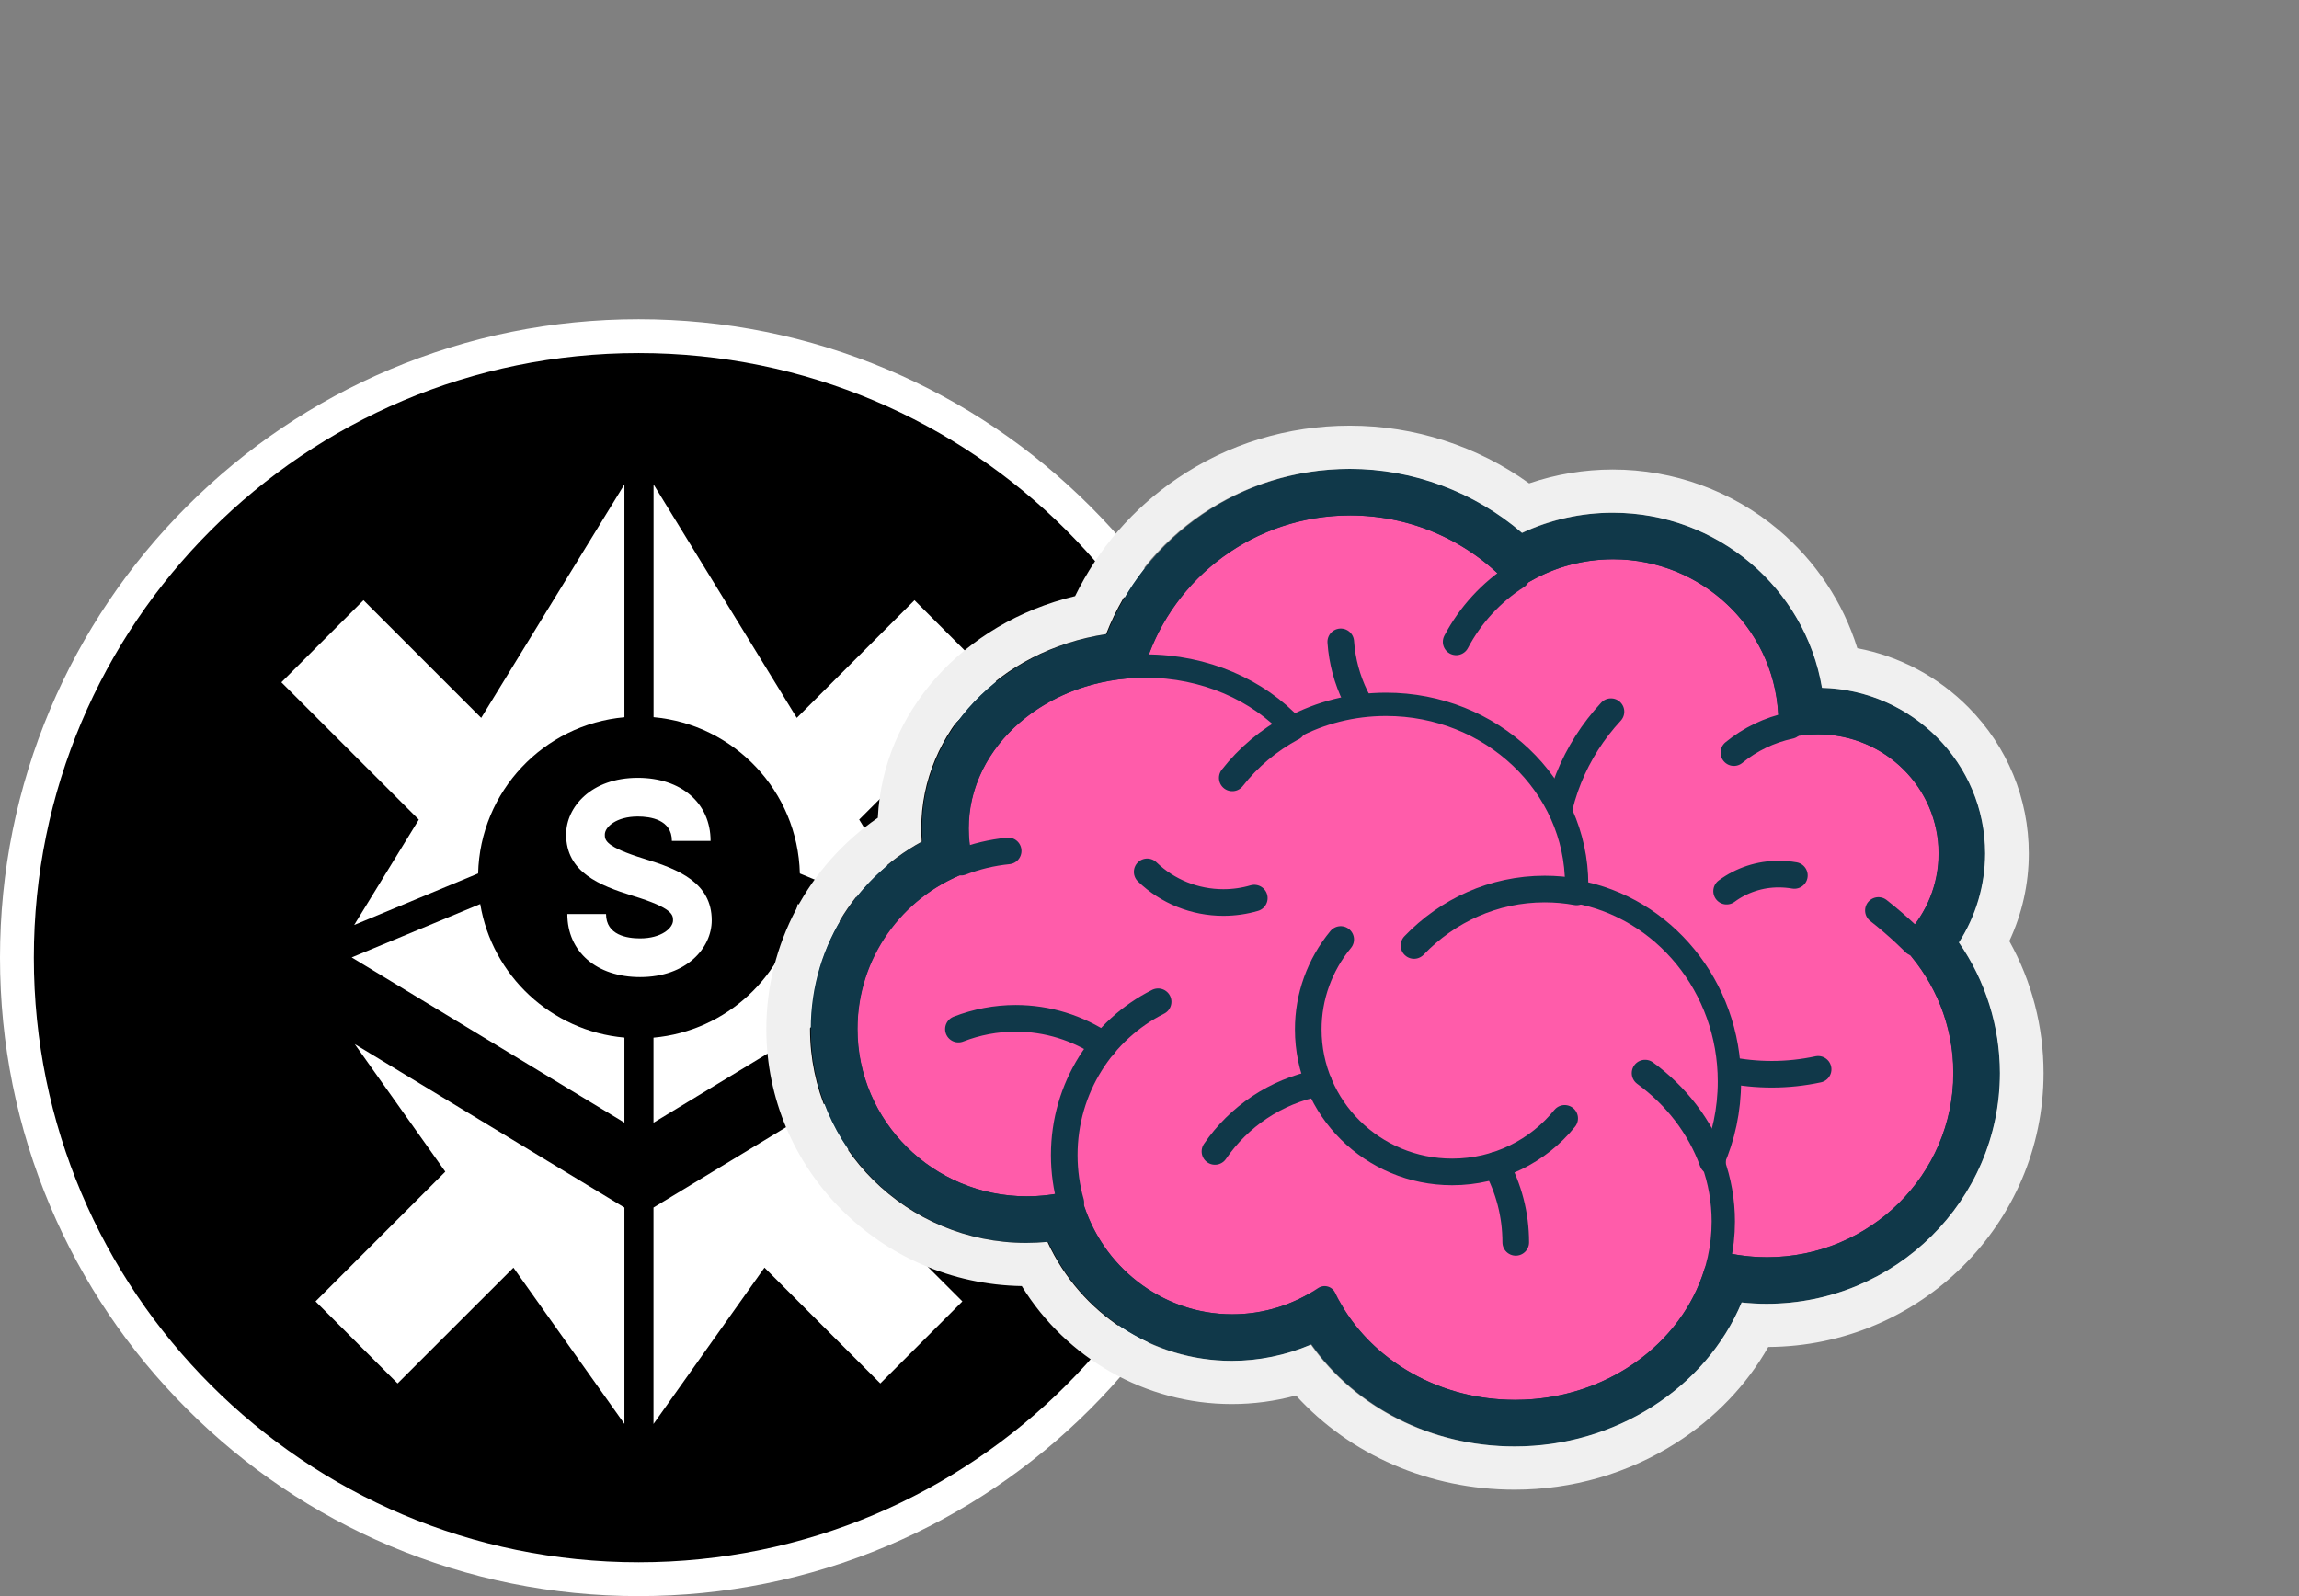 <svg width="36" height="25" viewBox="0 0 36 25" fill="none" xmlns="http://www.w3.org/2000/svg">
<rect x="0" y="0" width="36" height="25" fill="#808080" stroke="none"/>
<g clip-path="url(#clip0_284_5622)">
<path d="M10 25C8.65 25 7.341 24.735 6.107 24.214C4.916 23.71 3.847 22.989 2.929 22.071C2.011 21.153 1.29 20.084 0.786 18.893C0.265 17.659 0 16.35 0 15C0 13.65 0.265 12.341 0.786 11.107C1.29 9.916 2.011 8.847 2.929 7.929C3.847 7.011 4.916 6.29 6.107 5.786C7.341 5.265 8.65 5 10 5C11.35 5 12.659 5.265 13.893 5.786C15.084 6.29 16.152 7.011 17.071 7.929C17.989 8.847 18.71 9.916 19.214 11.107C19.735 12.341 20 13.65 20 15C20 16.35 19.735 17.659 19.214 18.893C18.71 20.084 17.989 21.152 17.071 22.071C16.153 22.989 15.084 23.71 13.893 24.214C12.659 24.736 11.35 25 10 25Z" fill="white"/>
<path d="M10 24.47C15.23 24.47 19.47 20.23 19.47 15C19.47 9.77 15.23 5.53 10 5.53C4.77 5.53 0.53 9.77 0.53 15C0.53 20.23 4.77 24.47 10 24.47Z" fill="black"/>
<path d="M10.233 11.233C11.498 11.346 12.493 12.394 12.525 13.681L14.466 14.487L13.454 12.837L15.605 10.686L14.32 9.401L12.477 11.244L10.234 7.587V11.233H10.233Z" fill="white"/>
<path d="M12.491 14.16C12.305 15.28 11.38 16.15 10.233 16.253V17.585L14.504 14.996L12.491 14.16Z" fill="white"/>
<path d="M7.52 14.16L5.507 14.996L9.778 17.584V16.252C8.632 16.15 7.706 15.28 7.52 14.16Z" fill="white"/>
<path d="M14.456 16.354L10.233 18.914V22.304L11.971 19.855L13.785 21.669L15.07 20.384L13.038 18.352L14.456 16.354Z" fill="white"/>
<path d="M9.778 18.914L5.555 16.354L6.973 18.352L4.941 20.384L6.226 21.669L8.04 19.856L9.778 22.303V18.914Z" fill="white"/>
<path d="M5.546 14.488L7.487 13.681C7.518 12.394 8.513 11.347 9.778 11.234V7.587L7.535 11.244L5.692 9.401L4.406 10.687L6.558 12.838L5.546 14.488Z" fill="white"/>
<path d="M10.094 13.453C9.471 13.262 9.471 13.156 9.471 13.071C9.471 12.953 9.651 12.789 9.987 12.789C10.186 12.789 10.521 12.838 10.521 13.171H11.127C11.127 12.58 10.669 12.183 9.987 12.183C9.258 12.183 8.865 12.641 8.865 13.071C8.865 13.659 9.382 13.868 9.912 14.032C10.535 14.223 10.539 14.33 10.539 14.416C10.539 14.534 10.36 14.698 10.023 14.698C9.823 14.698 9.49 14.649 9.49 14.316H8.884C8.884 14.907 9.341 15.304 10.023 15.304C10.752 15.304 11.145 14.846 11.145 14.416C11.146 13.827 10.626 13.616 10.094 13.453Z" fill="white"/>
</g>
<g clip-path="url(#clip1_284_5622)">
<path d="M30.762 16.808C30.762 17.192 30.692 17.559 30.561 17.898C30.117 19.054 28.987 19.875 27.663 19.875C26.308 19.875 25.156 19.015 24.735 17.816C22.231 17.994 20.8 16.887 20.204 14.776C18.701 14.372 17.596 13.011 17.596 11.395C17.596 10.35 18.058 9.411 18.792 8.77C19.416 8.223 20.237 7.891 21.136 7.891C22.167 7.891 23.095 8.327 23.741 9.022C24.176 8.741 24.695 8.578 25.253 8.578C25.642 8.578 26.013 8.658 26.35 8.802C27.323 9.217 28.007 10.169 28.022 11.281C28.023 11.294 28.023 11.307 28.023 11.32L28.022 11.366V11.367C28.164 11.336 28.311 11.32 28.462 11.32C29.136 11.32 29.736 11.639 30.113 12.134H30.114C30.376 12.477 30.532 12.905 30.532 13.369C30.532 13.849 30.361 14.315 30.048 14.683C30.025 14.711 30 14.739 29.975 14.765C30.465 15.307 30.762 16.024 30.762 16.808" fill="#FF5CAA"/>
<path d="M25.226 11.147C24.666 11.75 24.323 12.555 24.323 13.439C24.323 15.309 25.855 16.826 27.745 16.826C27.989 16.826 28.232 16.8 28.47 16.749M20.995 10.053C21.08 11.277 22.11 12.242 23.368 12.242M27.151 11.788C27.405 11.579 27.707 11.434 28.03 11.365M23.749 9.021C23.35 9.278 23.023 9.634 22.802 10.053" stroke="#103849" stroke-width="0.417" stroke-miterlimit="10" stroke-linecap="round" stroke-linejoin="round"/>
<path d="M30.769 16.807C30.769 18.501 29.381 19.874 27.67 19.874C26.314 19.874 25.163 19.014 24.741 17.815C22.238 17.993 20.806 16.886 20.211 14.775C18.708 14.371 17.602 13.01 17.602 11.394C17.602 9.459 19.188 7.89 21.143 7.89C22.174 7.89 23.102 8.325 23.748 9.021C24.182 8.74 24.702 8.577 25.26 8.577C26.79 8.577 28.03 9.805 28.03 11.319L28.029 11.365V11.366C28.171 11.335 28.317 11.319 28.468 11.319C29.611 11.319 30.538 12.236 30.538 13.367C30.538 13.908 30.327 14.398 29.982 14.764C30.472 15.306 30.769 16.023 30.769 16.807L30.769 16.807Z" stroke="#103849" stroke-width="0.365" stroke-miterlimit="10" stroke-linejoin="round"/>
<path d="M29.983 14.765C29.983 14.765 29.743 14.518 29.414 14.261M20.74 20.327C20.605 20.047 20.518 19.745 20.483 19.436" stroke="#103849" stroke-width="0.417" stroke-miterlimit="10" stroke-linecap="round" stroke-linejoin="round"/>
<path d="M26.811 18.194C26.921 18.494 26.977 18.812 26.976 19.132C26.976 20.776 25.517 22.109 23.718 22.109C22.383 22.109 21.236 21.376 20.733 20.327C20.318 20.605 19.821 20.768 19.287 20.768C18.089 20.768 17.079 19.952 16.762 18.837C16.536 18.893 16.303 18.921 16.07 18.921C14.506 18.921 13.237 17.665 13.237 16.116C13.237 14.927 13.986 13.91 15.042 13.504C15.001 13.333 14.979 13.157 14.979 12.976C14.979 11.571 16.298 10.432 17.925 10.432C18.859 10.432 19.692 10.808 20.232 11.394C20.665 11.164 21.163 11.032 21.695 11.032C23.344 11.032 24.68 12.297 24.68 13.858C24.681 13.895 24.68 13.931 24.678 13.968C26.038 14.215 27.073 15.451 27.073 16.94C27.073 17.387 26.979 17.812 26.811 18.194" fill="#FF5CAA"/>
<path d="M25.76 16.808C26.246 17.163 26.617 17.643 26.817 18.194M16.768 18.837C16.701 18.601 16.665 18.351 16.665 18.093C16.665 17.039 17.264 16.127 18.135 15.691M15.787 13.328C15.529 13.354 15.281 13.414 15.049 13.504M20.239 11.395L20.238 11.394M20.238 11.394C19.869 11.592 19.547 11.862 19.296 12.184" stroke="#103849" stroke-width="0.417" stroke-miterlimit="10" stroke-linecap="round" stroke-linejoin="round"/>
<path d="M26.82 18.194C26.929 18.494 26.985 18.812 26.985 19.132C26.985 20.776 25.526 22.109 23.726 22.109C22.392 22.109 21.245 21.376 20.742 20.327C20.327 20.605 19.83 20.768 19.296 20.768C18.098 20.768 17.087 19.952 16.771 18.837C16.544 18.893 16.312 18.921 16.079 18.921C14.514 18.921 13.246 17.665 13.246 16.116C13.246 14.927 13.995 13.91 15.051 13.504C15.01 13.333 14.988 13.157 14.988 12.976C14.988 11.571 16.306 10.432 17.934 10.432C18.868 10.432 19.701 10.808 20.241 11.394C20.673 11.164 21.172 11.032 21.704 11.032C23.353 11.032 24.689 12.297 24.689 13.858C24.689 13.895 24.689 13.931 24.687 13.968C26.047 14.215 27.081 15.451 27.081 16.94C27.081 17.387 26.988 17.812 26.82 18.194L26.82 18.194Z" stroke="#103849" stroke-width="0.365" stroke-miterlimit="10" stroke-linejoin="round"/>
<path d="M22.142 14.809C22.666 14.263 23.389 13.925 24.188 13.925C24.359 13.925 24.526 13.94 24.688 13.97M24.501 17.517C24.088 18.028 23.453 18.356 22.74 18.356C21.495 18.356 20.486 17.357 20.486 16.125C20.485 15.611 20.665 15.113 20.994 14.715" stroke="#103849" stroke-width="0.417" stroke-miterlimit="10" stroke-linecap="round" stroke-linejoin="round"/>
<path d="M23.735 19.459C23.735 19.021 23.623 18.61 23.427 18.25M19.025 18.035C19.397 17.49 19.975 17.096 20.649 16.962M15.008 16.119C15.293 16.008 15.598 15.95 15.905 15.95C16.397 15.95 16.878 16.098 17.283 16.374M19.641 14.067C19.488 14.112 19.325 14.136 19.157 14.136C18.711 14.136 18.283 13.964 17.964 13.656M27.037 13.958C27.273 13.784 27.559 13.69 27.854 13.691C27.935 13.691 28.017 13.698 28.098 13.712" stroke="#103849" stroke-width="0.417" stroke-miterlimit="10" stroke-linecap="round" stroke-linejoin="round"/>
<path d="M30.226 14.766C30.548 14.37 30.724 13.88 30.724 13.368C30.724 12.138 29.713 11.137 28.47 11.137C28.383 11.137 28.296 11.142 28.21 11.152C28.122 9.617 26.833 8.395 25.261 8.395C24.737 8.395 24.228 8.531 23.779 8.789C23.08 8.098 22.133 7.709 21.145 7.708C19.488 7.708 18.082 8.784 17.599 10.266C16.029 10.411 14.802 11.571 14.802 12.976C14.802 13.116 14.814 13.256 14.839 13.394C13.753 13.875 13.06 14.928 13.06 16.117C13.06 17.764 14.414 19.103 16.078 19.103C16.268 19.103 16.457 19.086 16.644 19.051C17.039 20.178 18.105 20.951 19.294 20.951C19.777 20.951 20.251 20.825 20.669 20.587C21.257 21.629 22.434 22.292 23.725 22.292C25.297 22.292 26.626 21.319 27.036 19.995C27.242 20.036 27.455 20.057 27.671 20.057C29.482 20.057 30.955 18.599 30.955 16.808C30.955 16.061 30.697 15.342 30.226 14.766V14.766Z" stroke="#103849" stroke-width="0.73" stroke-miterlimit="10" stroke-linejoin="round"/>
<path d="M21.137 6.667C20.164 6.667 19.228 6.953 18.431 7.496C17.742 7.964 17.196 8.596 16.835 9.337C15.08 9.758 13.825 11.156 13.746 12.809C12.659 13.556 12 14.788 12 16.117C12 18.315 13.788 20.107 16 20.144C16.698 21.28 17.943 21.992 19.287 21.992C19.63 21.992 19.967 21.947 20.294 21.858C21.141 22.79 22.385 23.333 23.717 23.333C24.62 23.333 25.494 23.08 26.246 22.601C26.856 22.212 27.348 21.698 27.689 21.098C30.069 21.085 32 19.165 32 16.808C32 16.079 31.816 15.372 31.464 14.74C31.665 14.31 31.769 13.842 31.769 13.368C31.769 12.51 31.435 11.698 30.828 11.083C30.349 10.598 29.743 10.277 29.084 10.153C28.861 9.437 28.434 8.792 27.851 8.3C27.126 7.689 26.205 7.354 25.254 7.354C24.81 7.354 24.365 7.428 23.945 7.571C23.13 6.985 22.148 6.667 21.137 6.667ZM21.137 7.344C22.123 7.344 23.091 7.706 23.832 8.346C24.276 8.138 24.762 8.031 25.254 8.031C26.891 8.031 28.266 9.209 28.53 10.773C29.945 10.809 31.085 11.959 31.085 13.368C31.084 13.862 30.942 14.345 30.674 14.762C31.09 15.36 31.316 16.077 31.316 16.808C31.316 18.8 29.677 20.422 27.663 20.422C27.533 20.422 27.402 20.415 27.272 20.401C26.71 21.743 25.294 22.656 23.717 22.656C22.417 22.656 21.226 22.053 20.527 21.061C20.135 21.228 19.713 21.315 19.287 21.315C18.044 21.315 16.92 20.578 16.402 19.452C16.292 19.462 16.181 19.468 16.07 19.468C14.203 19.468 12.684 17.965 12.684 16.117C12.684 14.89 13.363 13.766 14.434 13.183C14.429 13.114 14.426 13.045 14.426 12.976C14.426 11.46 15.655 10.187 17.32 9.932C17.929 8.374 19.434 7.344 21.137 7.344" fill="#F0F0F0"/>
</g>
<defs>
<clipPath id="clip0_284_5622">
<rect width="20" height="20" fill="white" transform="translate(0 5)"/>
</clipPath>
<clipPath id="clip1_284_5622">
<rect width="20" height="16.667" fill="white" transform="translate(12 6.667)"/>
</clipPath>
</defs>
</svg>
